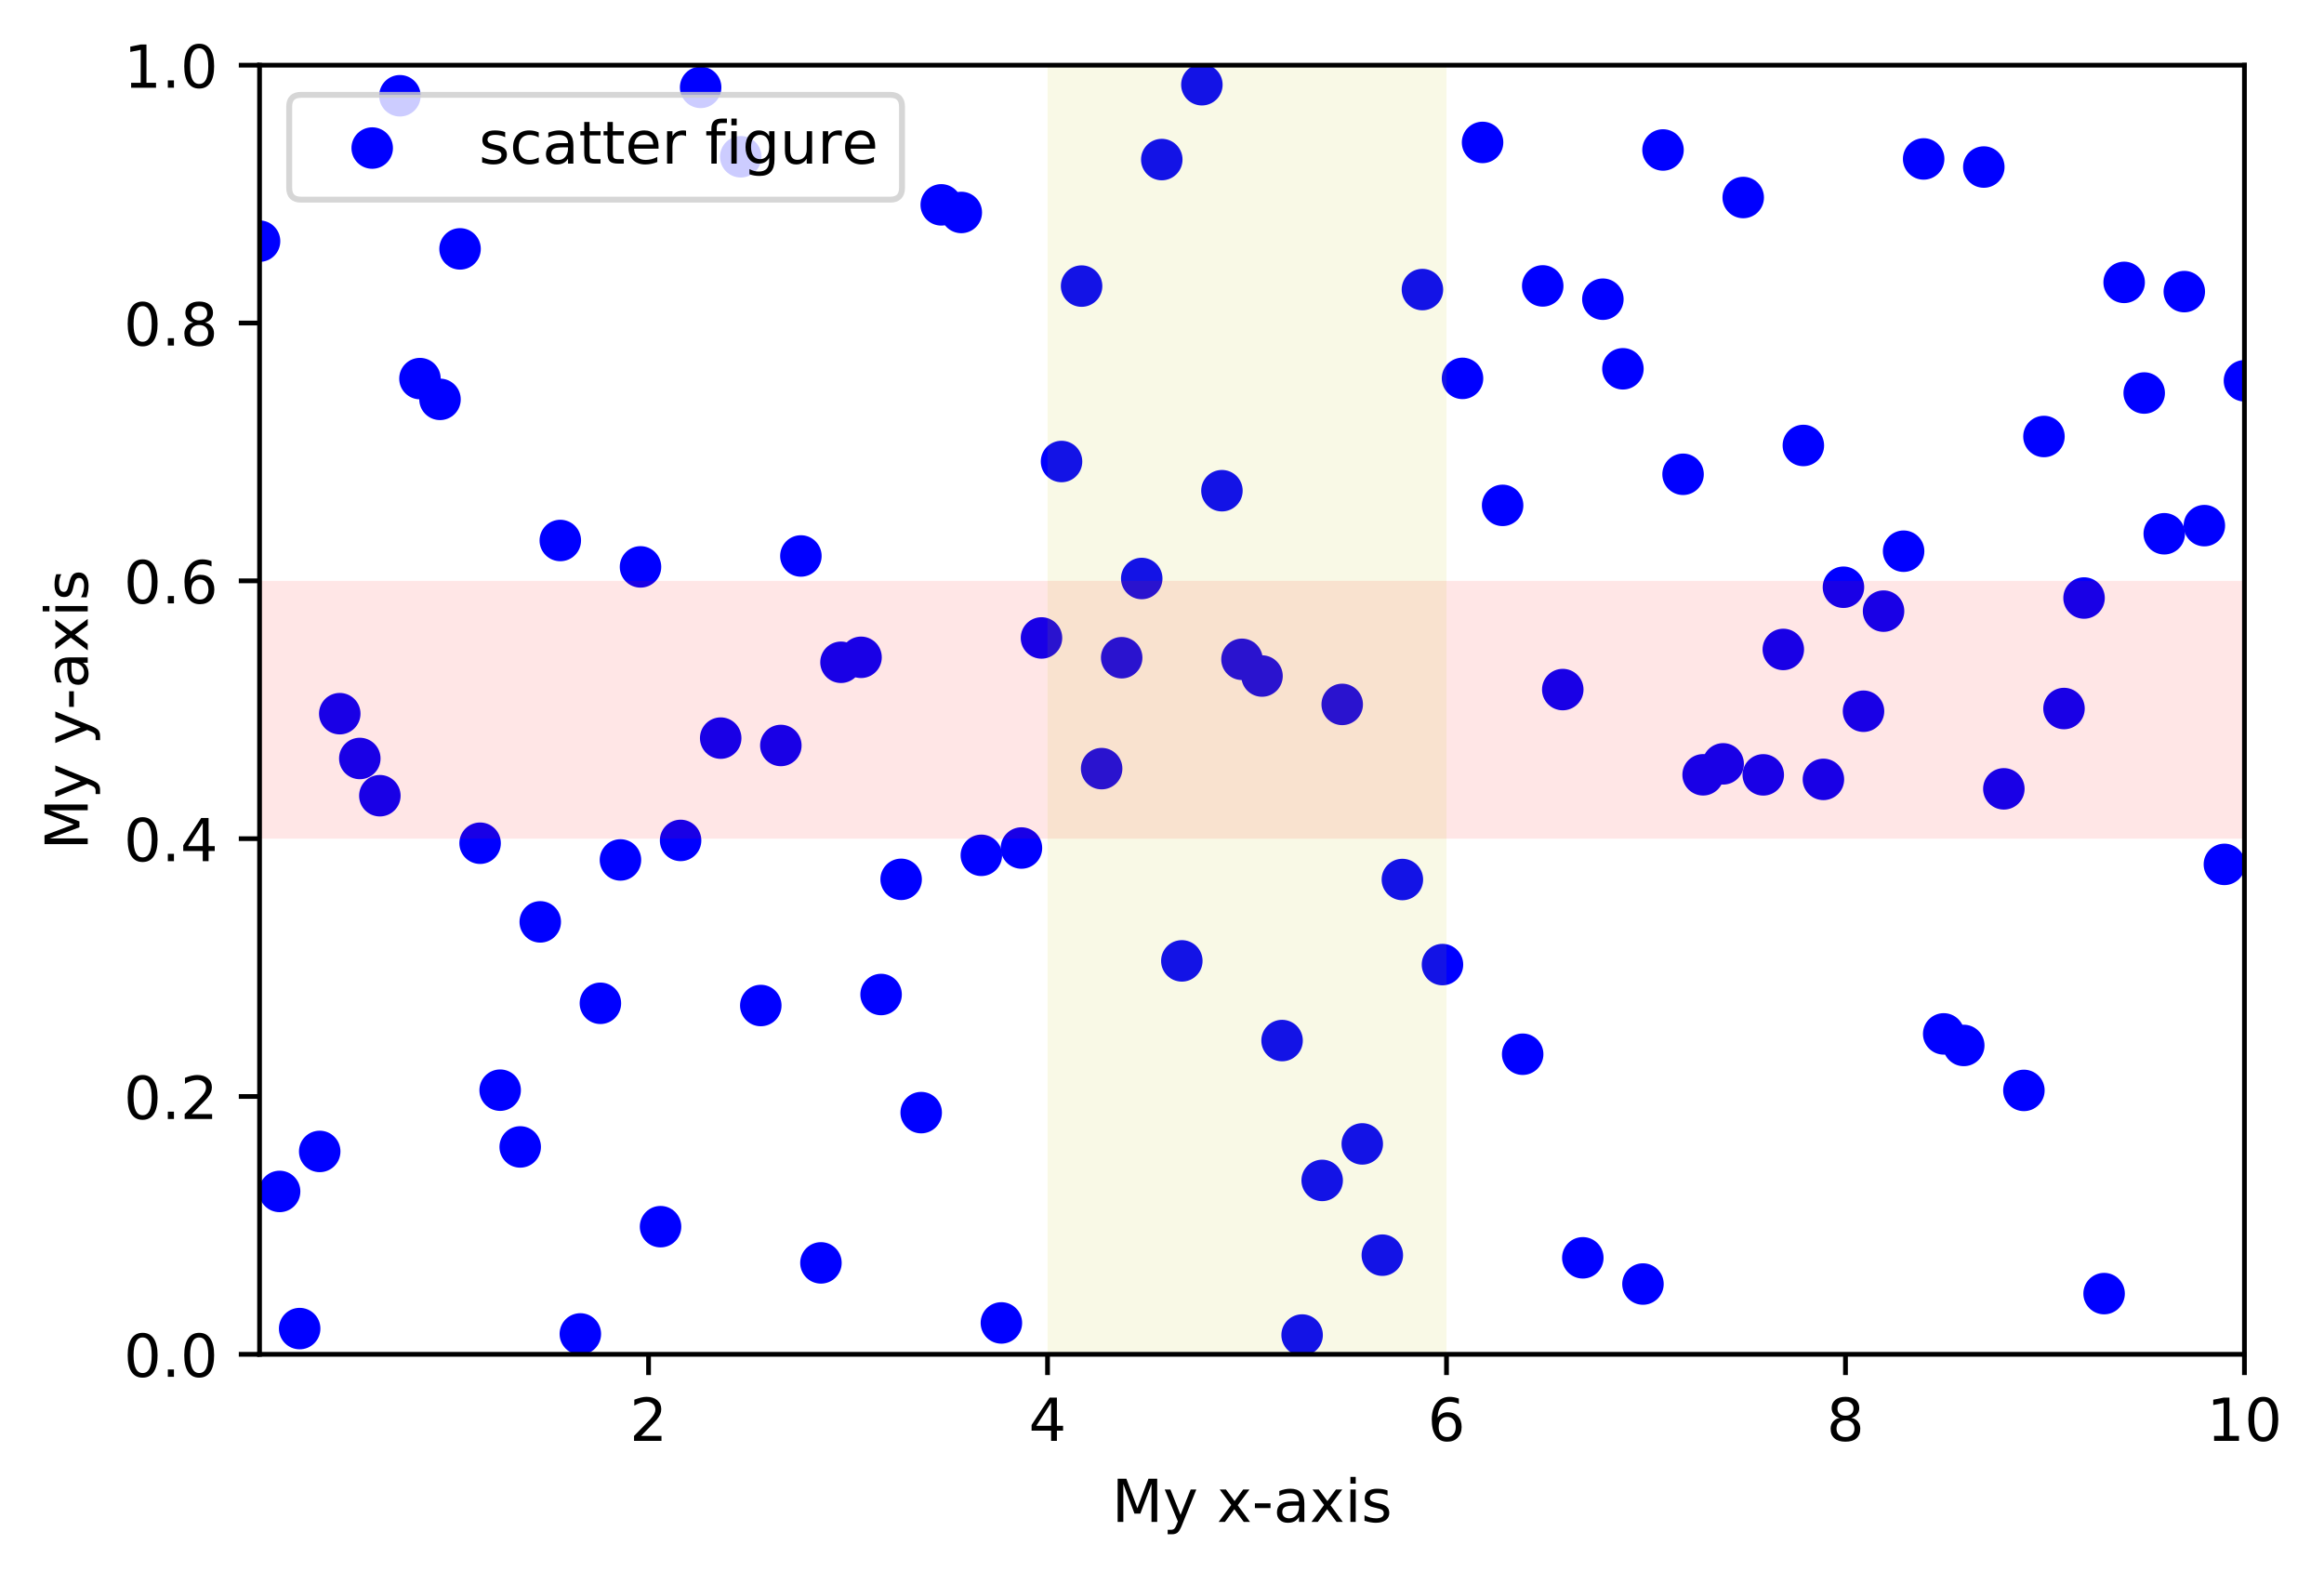<?xml version="1.0" encoding="utf-8" standalone="no"?>
<!DOCTYPE svg PUBLIC "-//W3C//DTD SVG 1.1//EN"
  "http://www.w3.org/Graphics/SVG/1.1/DTD/svg11.dtd">
<!-- Created with matplotlib (http://matplotlib.org/) -->
<svg height="265pt" version="1.1" viewBox="0 0 392 265" width="392pt" xmlns="http://www.w3.org/2000/svg" xmlns:xlink="http://www.w3.org/1999/xlink">
 <defs>
  <style type="text/css">
*{stroke-linecap:butt;stroke-linejoin:round;}
  </style>
 </defs>
 <g id="figure_1">
  <g id="patch_1">
   <path d="M 0 265.995 
L 392.144 265.995 
L 392.144 0 
L 0 0 
z
" style="fill:#ffffff;"/>
  </g>
  <g id="axes_1">
   <g id="patch_2">
    <path d="M 43.781 228.439 
L 378.581 228.439 
L 378.581 10.999 
L 43.781 10.999 
z
" style="fill:#ffffff;"/>
   </g>
   <g id="PathCollection_1">
    <defs>
     <path d="M 0 3 
C 0.796 3 1.559 2.684 2.121 2.121 
C 2.684 1.559 3 0.796 3 0 
C 3 -0.796 2.684 -1.559 2.121 -2.121 
C 1.559 -2.684 0.796 -3 0 -3 
C -0.796 -3 -1.559 -2.684 -2.121 -2.121 
C -2.684 -1.559 -3 -0.796 -3 0 
C -3 0.796 -2.684 1.559 -2.121 2.121 
C -1.559 2.684 -0.796 3 0 3 
z
" id="mc2b815d634" style="stroke:#0000ff;"/>
    </defs>
    <g clip-path="url(#p86e70a6094)">
     <use style="fill:#0000ff;stroke:#0000ff;" x="43.781" xlink:href="#mc2b815d634" y="40.679"/>
     <use style="fill:#0000ff;stroke:#0000ff;" x="47.163" xlink:href="#mc2b815d634" y="200.97"/>
     <use style="fill:#0000ff;stroke:#0000ff;" x="50.545" xlink:href="#mc2b815d634" y="224.102"/>
     <use style="fill:#0000ff;stroke:#0000ff;" x="53.927" xlink:href="#mc2b815d634" y="194.221"/>
     <use style="fill:#0000ff;stroke:#0000ff;" x="57.309" xlink:href="#mc2b815d634" y="120.381"/>
     <use style="fill:#0000ff;stroke:#0000ff;" x="60.69" xlink:href="#mc2b815d634" y="127.938"/>
     <use style="fill:#0000ff;stroke:#0000ff;" x="64.072" xlink:href="#mc2b815d634" y="134.219"/>
     <use style="fill:#0000ff;stroke:#0000ff;" x="67.454" xlink:href="#mc2b815d634" y="16.153"/>
     <use style="fill:#0000ff;stroke:#0000ff;" x="70.836" xlink:href="#mc2b815d634" y="63.862"/>
     <use style="fill:#0000ff;stroke:#0000ff;" x="74.218" xlink:href="#mc2b815d634" y="67.362"/>
     <use style="fill:#0000ff;stroke:#0000ff;" x="77.599" xlink:href="#mc2b815d634" y="41.981"/>
     <use style="fill:#0000ff;stroke:#0000ff;" x="80.981" xlink:href="#mc2b815d634" y="142.232"/>
     <use style="fill:#0000ff;stroke:#0000ff;" x="84.363" xlink:href="#mc2b815d634" y="183.888"/>
     <use style="fill:#0000ff;stroke:#0000ff;" x="87.745" xlink:href="#mc2b815d634" y="193.461"/>
     <use style="fill:#0000ff;stroke:#0000ff;" x="91.127" xlink:href="#mc2b815d634" y="155.5"/>
     <use style="fill:#0000ff;stroke:#0000ff;" x="94.509" xlink:href="#mc2b815d634" y="91.17"/>
     <use style="fill:#0000ff;stroke:#0000ff;" x="97.89" xlink:href="#mc2b815d634" y="225.004"/>
     <use style="fill:#0000ff;stroke:#0000ff;" x="101.272" xlink:href="#mc2b815d634" y="169.233"/>
     <use style="fill:#0000ff;stroke:#0000ff;" x="104.654" xlink:href="#mc2b815d634" y="145.051"/>
     <use style="fill:#0000ff;stroke:#0000ff;" x="108.036" xlink:href="#mc2b815d634" y="95.622"/>
     <use style="fill:#0000ff;stroke:#0000ff;" x="111.418" xlink:href="#mc2b815d634" y="206.913"/>
     <use style="fill:#0000ff;stroke:#0000ff;" x="114.799" xlink:href="#mc2b815d634" y="141.761"/>
     <use style="fill:#0000ff;stroke:#0000ff;" x="118.181" xlink:href="#mc2b815d634" y="14.738"/>
     <use style="fill:#0000ff;stroke:#0000ff;" x="121.563" xlink:href="#mc2b815d634" y="124.503"/>
     <use style="fill:#0000ff;stroke:#0000ff;" x="124.945" xlink:href="#mc2b815d634" y="26.444"/>
     <use style="fill:#0000ff;stroke:#0000ff;" x="128.327" xlink:href="#mc2b815d634" y="169.608"/>
     <use style="fill:#0000ff;stroke:#0000ff;" x="131.709" xlink:href="#mc2b815d634" y="125.745"/>
     <use style="fill:#0000ff;stroke:#0000ff;" x="135.09" xlink:href="#mc2b815d634" y="93.78"/>
     <use style="fill:#0000ff;stroke:#0000ff;" x="138.472" xlink:href="#mc2b815d634" y="213.021"/>
     <use style="fill:#0000ff;stroke:#0000ff;" x="141.854" xlink:href="#mc2b815d634" y="111.713"/>
     <use style="fill:#0000ff;stroke:#0000ff;" x="145.236" xlink:href="#mc2b815d634" y="110.874"/>
     <use style="fill:#0000ff;stroke:#0000ff;" x="148.618" xlink:href="#mc2b815d634" y="167.752"/>
     <use style="fill:#0000ff;stroke:#0000ff;" x="151.999" xlink:href="#mc2b815d634" y="148.324"/>
     <use style="fill:#0000ff;stroke:#0000ff;" x="155.381" xlink:href="#mc2b815d634" y="187.675"/>
     <use style="fill:#0000ff;stroke:#0000ff;" x="158.763" xlink:href="#mc2b815d634" y="34.555"/>
     <use style="fill:#0000ff;stroke:#0000ff;" x="162.145" xlink:href="#mc2b815d634" y="35.838"/>
     <use style="fill:#0000ff;stroke:#0000ff;" x="165.527" xlink:href="#mc2b815d634" y="144.274"/>
     <use style="fill:#0000ff;stroke:#0000ff;" x="168.909" xlink:href="#mc2b815d634" y="223.148"/>
     <use style="fill:#0000ff;stroke:#0000ff;" x="172.29" xlink:href="#mc2b815d634" y="143.042"/>
     <use style="fill:#0000ff;stroke:#0000ff;" x="175.672" xlink:href="#mc2b815d634" y="107.608"/>
     <use style="fill:#0000ff;stroke:#0000ff;" x="179.054" xlink:href="#mc2b815d634" y="77.847"/>
     <use style="fill:#0000ff;stroke:#0000ff;" x="182.436" xlink:href="#mc2b815d634" y="48.258"/>
     <use style="fill:#0000ff;stroke:#0000ff;" x="185.818" xlink:href="#mc2b815d634" y="129.651"/>
     <use style="fill:#0000ff;stroke:#0000ff;" x="189.199" xlink:href="#mc2b815d634" y="110.943"/>
     <use style="fill:#0000ff;stroke:#0000ff;" x="192.581" xlink:href="#mc2b815d634" y="97.581"/>
     <use style="fill:#0000ff;stroke:#0000ff;" x="195.963" xlink:href="#mc2b815d634" y="26.915"/>
     <use style="fill:#0000ff;stroke:#0000ff;" x="199.345" xlink:href="#mc2b815d634" y="162.079"/>
     <use style="fill:#0000ff;stroke:#0000ff;" x="202.727" xlink:href="#mc2b815d634" y="14.291"/>
     <use style="fill:#0000ff;stroke:#0000ff;" x="206.109" xlink:href="#mc2b815d634" y="82.77"/>
     <use style="fill:#0000ff;stroke:#0000ff;" x="209.49" xlink:href="#mc2b815d634" y="111.212"/>
     <use style="fill:#0000ff;stroke:#0000ff;" x="212.872" xlink:href="#mc2b815d634" y="114.032"/>
     <use style="fill:#0000ff;stroke:#0000ff;" x="216.254" xlink:href="#mc2b815d634" y="175.519"/>
     <use style="fill:#0000ff;stroke:#0000ff;" x="219.636" xlink:href="#mc2b815d634" y="225.19"/>
     <use style="fill:#0000ff;stroke:#0000ff;" x="223.018" xlink:href="#mc2b815d634" y="199.109"/>
     <use style="fill:#0000ff;stroke:#0000ff;" x="226.399" xlink:href="#mc2b815d634" y="118.818"/>
     <use style="fill:#0000ff;stroke:#0000ff;" x="229.781" xlink:href="#mc2b815d634" y="192.951"/>
     <use style="fill:#0000ff;stroke:#0000ff;" x="233.163" xlink:href="#mc2b815d634" y="211.719"/>
     <use style="fill:#0000ff;stroke:#0000ff;" x="236.545" xlink:href="#mc2b815d634" y="148.355"/>
     <use style="fill:#0000ff;stroke:#0000ff;" x="239.927" xlink:href="#mc2b815d634" y="48.845"/>
     <use style="fill:#0000ff;stroke:#0000ff;" x="243.309" xlink:href="#mc2b815d634" y="162.704"/>
     <use style="fill:#0000ff;stroke:#0000ff;" x="246.69" xlink:href="#mc2b815d634" y="63.824"/>
     <use style="fill:#0000ff;stroke:#0000ff;" x="250.072" xlink:href="#mc2b815d634" y="24.024"/>
     <use style="fill:#0000ff;stroke:#0000ff;" x="253.454" xlink:href="#mc2b815d634" y="85.245"/>
     <use style="fill:#0000ff;stroke:#0000ff;" x="256.836" xlink:href="#mc2b815d634" y="177.825"/>
     <use style="fill:#0000ff;stroke:#0000ff;" x="260.218" xlink:href="#mc2b815d634" y="48.227"/>
     <use style="fill:#0000ff;stroke:#0000ff;" x="263.599" xlink:href="#mc2b815d634" y="116.316"/>
     <use style="fill:#0000ff;stroke:#0000ff;" x="266.981" xlink:href="#mc2b815d634" y="212.165"/>
     <use style="fill:#0000ff;stroke:#0000ff;" x="270.363" xlink:href="#mc2b815d634" y="50.468"/>
     <use style="fill:#0000ff;stroke:#0000ff;" x="273.745" xlink:href="#mc2b815d634" y="62.208"/>
     <use style="fill:#0000ff;stroke:#0000ff;" x="277.127" xlink:href="#mc2b815d634" y="216.588"/>
     <use style="fill:#0000ff;stroke:#0000ff;" x="280.509" xlink:href="#mc2b815d634" y="25.299"/>
     <use style="fill:#0000ff;stroke:#0000ff;" x="283.89" xlink:href="#mc2b815d634" y="80.002"/>
     <use style="fill:#0000ff;stroke:#0000ff;" x="287.272" xlink:href="#mc2b815d634" y="130.692"/>
     <use style="fill:#0000ff;stroke:#0000ff;" x="290.654" xlink:href="#mc2b815d634" y="128.845"/>
     <use style="fill:#0000ff;stroke:#0000ff;" x="294.036" xlink:href="#mc2b815d634" y="33.316"/>
     <use style="fill:#0000ff;stroke:#0000ff;" x="297.418" xlink:href="#mc2b815d634" y="130.702"/>
     <use style="fill:#0000ff;stroke:#0000ff;" x="300.799" xlink:href="#mc2b815d634" y="109.546"/>
     <use style="fill:#0000ff;stroke:#0000ff;" x="304.181" xlink:href="#mc2b815d634" y="75.141"/>
     <use style="fill:#0000ff;stroke:#0000ff;" x="307.563" xlink:href="#mc2b815d634" y="131.465"/>
     <use style="fill:#0000ff;stroke:#0000ff;" x="310.945" xlink:href="#mc2b815d634" y="99.054"/>
     <use style="fill:#0000ff;stroke:#0000ff;" x="314.327" xlink:href="#mc2b815d634" y="119.97"/>
     <use style="fill:#0000ff;stroke:#0000ff;" x="317.709" xlink:href="#mc2b815d634" y="103.084"/>
     <use style="fill:#0000ff;stroke:#0000ff;" x="321.09" xlink:href="#mc2b815d634" y="92.976"/>
     <use style="fill:#0000ff;stroke:#0000ff;" x="324.472" xlink:href="#mc2b815d634" y="26.809"/>
     <use style="fill:#0000ff;stroke:#0000ff;" x="327.854" xlink:href="#mc2b815d634" y="174.394"/>
     <use style="fill:#0000ff;stroke:#0000ff;" x="331.236" xlink:href="#mc2b815d634" y="176.344"/>
     <use style="fill:#0000ff;stroke:#0000ff;" x="334.618" xlink:href="#mc2b815d634" y="28.177"/>
     <use style="fill:#0000ff;stroke:#0000ff;" x="337.999" xlink:href="#mc2b815d634" y="133.061"/>
     <use style="fill:#0000ff;stroke:#0000ff;" x="341.381" xlink:href="#mc2b815d634" y="183.928"/>
     <use style="fill:#0000ff;stroke:#0000ff;" x="344.763" xlink:href="#mc2b815d634" y="73.628"/>
     <use style="fill:#0000ff;stroke:#0000ff;" x="348.145" xlink:href="#mc2b815d634" y="119.513"/>
     <use style="fill:#0000ff;stroke:#0000ff;" x="351.527" xlink:href="#mc2b815d634" y="100.873"/>
     <use style="fill:#0000ff;stroke:#0000ff;" x="354.909" xlink:href="#mc2b815d634" y="218.202"/>
     <use style="fill:#0000ff;stroke:#0000ff;" x="358.29" xlink:href="#mc2b815d634" y="47.632"/>
     <use style="fill:#0000ff;stroke:#0000ff;" x="361.672" xlink:href="#mc2b815d634" y="66.294"/>
     <use style="fill:#0000ff;stroke:#0000ff;" x="365.054" xlink:href="#mc2b815d634" y="90.033"/>
     <use style="fill:#0000ff;stroke:#0000ff;" x="368.436" xlink:href="#mc2b815d634" y="49.189"/>
     <use style="fill:#0000ff;stroke:#0000ff;" x="371.818" xlink:href="#mc2b815d634" y="88.662"/>
     <use style="fill:#0000ff;stroke:#0000ff;" x="375.199" xlink:href="#mc2b815d634" y="145.802"/>
     <use style="fill:#0000ff;stroke:#0000ff;" x="378.581" xlink:href="#mc2b815d634" y="64.229"/>
    </g>
   </g>
   <g id="patch_3">
    <path clip-path="url(#p86e70a6094)" d="M 43.781 141.463 
L 43.781 97.975 
L 378.581 97.975 
L 378.581 141.463 
z
" style="fill:#ff0000;opacity:0.1;"/>
   </g>
   <g id="patch_4">
    <path clip-path="url(#p86e70a6094)" d="M 176.692 228.439 
L 176.692 10.999 
L 243.988 10.999 
L 243.988 228.439 
z
" style="fill:#bfbf00;opacity:0.1;"/>
   </g>
   <g id="matplotlib.axis_1">
    <g id="xtick_1">
     <g id="line2d_1">
      <defs>
       <path d="M 0 0 
L 0 3.5 
" id="m00f6d3c188" style="stroke:#000000;stroke-width:0.8;"/>
      </defs>
      <g>
       <use style="stroke:#000000;stroke-width:0.8;" x="109.395" xlink:href="#m00f6d3c188" y="228.439"/>
      </g>
     </g>
     <g id="text_1">
      <!-- 2 -->
      <defs>
       <path d="M 19.188 8.297 
L 53.609 8.297 
L 53.609 0 
L 7.328 0 
L 7.328 8.297 
Q 12.938 14.109 22.625 23.891 
Q 32.328 33.688 34.812 36.531 
Q 39.547 41.844 41.422 45.531 
Q 43.312 49.219 43.312 52.781 
Q 43.312 58.594 39.234 62.25 
Q 35.156 65.922 28.609 65.922 
Q 23.969 65.922 18.812 64.312 
Q 13.672 62.703 7.812 59.422 
L 7.812 69.391 
Q 13.766 71.781 18.938 73 
Q 24.125 74.219 28.422 74.219 
Q 39.75 74.219 46.484 68.547 
Q 53.219 62.891 53.219 53.422 
Q 53.219 48.922 51.531 44.891 
Q 49.859 40.875 45.406 35.406 
Q 44.188 33.984 37.641 27.219 
Q 31.109 20.453 19.188 8.297 
z
" id="DejaVuSans-32"/>
      </defs>
      <g transform="translate(106.214 243.038)scale(0.1 -0.1)">
       <use xlink:href="#DejaVuSans-32"/>
      </g>
     </g>
    </g>
    <g id="xtick_2">
     <g id="line2d_2">
      <g>
       <use style="stroke:#000000;stroke-width:0.8;" x="176.692" xlink:href="#m00f6d3c188" y="228.439"/>
      </g>
     </g>
     <g id="text_2">
      <!-- 4 -->
      <defs>
       <path d="M 37.797 64.312 
L 12.891 25.391 
L 37.797 25.391 
z
M 35.203 72.906 
L 47.609 72.906 
L 47.609 25.391 
L 58.016 25.391 
L 58.016 17.188 
L 47.609 17.188 
L 47.609 0 
L 37.797 0 
L 37.797 17.188 
L 4.891 17.188 
L 4.891 26.703 
z
" id="DejaVuSans-34"/>
      </defs>
      <g transform="translate(173.511 243.038)scale(0.1 -0.1)">
       <use xlink:href="#DejaVuSans-34"/>
      </g>
     </g>
    </g>
    <g id="xtick_3">
     <g id="line2d_3">
      <g>
       <use style="stroke:#000000;stroke-width:0.8;" x="243.988" xlink:href="#m00f6d3c188" y="228.439"/>
      </g>
     </g>
     <g id="text_3">
      <!-- 6 -->
      <defs>
       <path d="M 33.016 40.375 
Q 26.375 40.375 22.484 35.828 
Q 18.609 31.297 18.609 23.391 
Q 18.609 15.531 22.484 10.953 
Q 26.375 6.391 33.016 6.391 
Q 39.656 6.391 43.531 10.953 
Q 47.406 15.531 47.406 23.391 
Q 47.406 31.297 43.531 35.828 
Q 39.656 40.375 33.016 40.375 
z
M 52.594 71.297 
L 52.594 62.312 
Q 48.875 64.062 45.094 64.984 
Q 41.312 65.922 37.594 65.922 
Q 27.828 65.922 22.672 59.328 
Q 17.531 52.734 16.797 39.406 
Q 19.672 43.656 24.016 45.922 
Q 28.375 48.188 33.594 48.188 
Q 44.578 48.188 50.953 41.516 
Q 57.328 34.859 57.328 23.391 
Q 57.328 12.156 50.688 5.359 
Q 44.047 -1.422 33.016 -1.422 
Q 20.359 -1.422 13.672 8.266 
Q 6.984 17.969 6.984 36.375 
Q 6.984 53.656 15.188 63.938 
Q 23.391 74.219 37.203 74.219 
Q 40.922 74.219 44.703 73.484 
Q 48.484 72.75 52.594 71.297 
z
" id="DejaVuSans-36"/>
      </defs>
      <g transform="translate(240.807 243.038)scale(0.1 -0.1)">
       <use xlink:href="#DejaVuSans-36"/>
      </g>
     </g>
    </g>
    <g id="xtick_4">
     <g id="line2d_4">
      <g>
       <use style="stroke:#000000;stroke-width:0.8;" x="311.285" xlink:href="#m00f6d3c188" y="228.439"/>
      </g>
     </g>
     <g id="text_4">
      <!-- 8 -->
      <defs>
       <path d="M 31.781 34.625 
Q 24.75 34.625 20.719 30.859 
Q 16.703 27.094 16.703 20.516 
Q 16.703 13.922 20.719 10.156 
Q 24.75 6.391 31.781 6.391 
Q 38.812 6.391 42.859 10.172 
Q 46.922 13.969 46.922 20.516 
Q 46.922 27.094 42.891 30.859 
Q 38.875 34.625 31.781 34.625 
z
M 21.922 38.812 
Q 15.578 40.375 12.031 44.719 
Q 8.5 49.078 8.5 55.328 
Q 8.5 64.062 14.719 69.141 
Q 20.953 74.219 31.781 74.219 
Q 42.672 74.219 48.875 69.141 
Q 55.078 64.062 55.078 55.328 
Q 55.078 49.078 51.531 44.719 
Q 48 40.375 41.703 38.812 
Q 48.828 37.156 52.797 32.312 
Q 56.781 27.484 56.781 20.516 
Q 56.781 9.906 50.312 4.234 
Q 43.844 -1.422 31.781 -1.422 
Q 19.734 -1.422 13.25 4.234 
Q 6.781 9.906 6.781 20.516 
Q 6.781 27.484 10.781 32.312 
Q 14.797 37.156 21.922 38.812 
z
M 18.312 54.391 
Q 18.312 48.734 21.844 45.562 
Q 25.391 42.391 31.781 42.391 
Q 38.141 42.391 41.719 45.562 
Q 45.312 48.734 45.312 54.391 
Q 45.312 60.062 41.719 63.234 
Q 38.141 66.406 31.781 66.406 
Q 25.391 66.406 21.844 63.234 
Q 18.312 60.062 18.312 54.391 
z
" id="DejaVuSans-38"/>
      </defs>
      <g transform="translate(308.104 243.038)scale(0.1 -0.1)">
       <use xlink:href="#DejaVuSans-38"/>
      </g>
     </g>
    </g>
    <g id="xtick_5">
     <g id="line2d_5">
      <g>
       <use style="stroke:#000000;stroke-width:0.8;" x="378.581" xlink:href="#m00f6d3c188" y="228.439"/>
      </g>
     </g>
     <g id="text_5">
      <!-- 10 -->
      <defs>
       <path d="M 12.406 8.297 
L 28.516 8.297 
L 28.516 63.922 
L 10.984 60.406 
L 10.984 69.391 
L 28.422 72.906 
L 38.281 72.906 
L 38.281 8.297 
L 54.391 8.297 
L 54.391 0 
L 12.406 0 
z
" id="DejaVuSans-31"/>
       <path d="M 31.781 66.406 
Q 24.172 66.406 20.328 58.906 
Q 16.5 51.422 16.5 36.375 
Q 16.5 21.391 20.328 13.891 
Q 24.172 6.391 31.781 6.391 
Q 39.453 6.391 43.281 13.891 
Q 47.125 21.391 47.125 36.375 
Q 47.125 51.422 43.281 58.906 
Q 39.453 66.406 31.781 66.406 
z
M 31.781 74.219 
Q 44.047 74.219 50.516 64.516 
Q 56.984 54.828 56.984 36.375 
Q 56.984 17.969 50.516 8.266 
Q 44.047 -1.422 31.781 -1.422 
Q 19.531 -1.422 13.062 8.266 
Q 6.594 17.969 6.594 36.375 
Q 6.594 54.828 13.062 64.516 
Q 19.531 74.219 31.781 74.219 
z
" id="DejaVuSans-30"/>
      </defs>
      <g transform="translate(372.219 243.038)scale(0.1 -0.1)">
       <use xlink:href="#DejaVuSans-31"/>
       <use x="63.623" xlink:href="#DejaVuSans-30"/>
      </g>
     </g>
    </g>
    <g id="text_6">
     <!-- My x-axis -->
     <defs>
      <path d="M 9.812 72.906 
L 24.516 72.906 
L 43.109 23.297 
L 61.812 72.906 
L 76.516 72.906 
L 76.516 0 
L 66.891 0 
L 66.891 64.016 
L 48.094 14.016 
L 38.188 14.016 
L 19.391 64.016 
L 19.391 0 
L 9.812 0 
z
" id="DejaVuSans-4d"/>
      <path d="M 32.172 -5.078 
Q 28.375 -14.844 24.75 -17.812 
Q 21.141 -20.797 15.094 -20.797 
L 7.906 -20.797 
L 7.906 -13.281 
L 13.188 -13.281 
Q 16.891 -13.281 18.938 -11.516 
Q 21 -9.766 23.484 -3.219 
L 25.094 0.875 
L 2.984 54.688 
L 12.5 54.688 
L 29.594 11.922 
L 46.688 54.688 
L 56.203 54.688 
z
" id="DejaVuSans-79"/>
      <path id="DejaVuSans-20"/>
      <path d="M 54.891 54.688 
L 35.109 28.078 
L 55.906 0 
L 45.312 0 
L 29.391 21.484 
L 13.484 0 
L 2.875 0 
L 24.125 28.609 
L 4.688 54.688 
L 15.281 54.688 
L 29.781 35.203 
L 44.281 54.688 
z
" id="DejaVuSans-78"/>
      <path d="M 4.891 31.391 
L 31.203 31.391 
L 31.203 23.391 
L 4.891 23.391 
z
" id="DejaVuSans-2d"/>
      <path d="M 34.281 27.484 
Q 23.391 27.484 19.188 25 
Q 14.984 22.516 14.984 16.5 
Q 14.984 11.719 18.141 8.906 
Q 21.297 6.109 26.703 6.109 
Q 34.188 6.109 38.703 11.406 
Q 43.219 16.703 43.219 25.484 
L 43.219 27.484 
z
M 52.203 31.203 
L 52.203 0 
L 43.219 0 
L 43.219 8.297 
Q 40.141 3.328 35.547 0.953 
Q 30.953 -1.422 24.312 -1.422 
Q 15.922 -1.422 10.953 3.297 
Q 6 8.016 6 15.922 
Q 6 25.141 12.172 29.828 
Q 18.359 34.516 30.609 34.516 
L 43.219 34.516 
L 43.219 35.406 
Q 43.219 41.609 39.141 45 
Q 35.062 48.391 27.688 48.391 
Q 23 48.391 18.547 47.266 
Q 14.109 46.141 10.016 43.891 
L 10.016 52.203 
Q 14.938 54.109 19.578 55.047 
Q 24.219 56 28.609 56 
Q 40.484 56 46.344 49.844 
Q 52.203 43.703 52.203 31.203 
z
" id="DejaVuSans-61"/>
      <path d="M 9.422 54.688 
L 18.406 54.688 
L 18.406 0 
L 9.422 0 
z
M 9.422 75.984 
L 18.406 75.984 
L 18.406 64.594 
L 9.422 64.594 
z
" id="DejaVuSans-69"/>
      <path d="M 44.281 53.078 
L 44.281 44.578 
Q 40.484 46.531 36.375 47.5 
Q 32.281 48.484 27.875 48.484 
Q 21.188 48.484 17.844 46.438 
Q 14.5 44.391 14.5 40.281 
Q 14.5 37.156 16.891 35.375 
Q 19.281 33.594 26.516 31.984 
L 29.594 31.297 
Q 39.156 29.25 43.188 25.516 
Q 47.219 21.781 47.219 15.094 
Q 47.219 7.469 41.188 3.016 
Q 35.156 -1.422 24.609 -1.422 
Q 20.219 -1.422 15.453 -0.562 
Q 10.688 0.297 5.422 2 
L 5.422 11.281 
Q 10.406 8.688 15.234 7.391 
Q 20.062 6.109 24.812 6.109 
Q 31.156 6.109 34.562 8.281 
Q 37.984 10.453 37.984 14.406 
Q 37.984 18.062 35.516 20.016 
Q 33.062 21.969 24.703 23.781 
L 21.578 24.516 
Q 13.234 26.266 9.516 29.906 
Q 5.812 33.547 5.812 39.891 
Q 5.812 47.609 11.281 51.797 
Q 16.75 56 26.812 56 
Q 31.781 56 36.172 55.266 
Q 40.578 54.547 44.281 53.078 
z
" id="DejaVuSans-73"/>
     </defs>
     <g transform="translate(187.538 256.716)scale(0.1 -0.1)">
      <use xlink:href="#DejaVuSans-4d"/>
      <use x="86.279" xlink:href="#DejaVuSans-79"/>
      <use x="145.459" xlink:href="#DejaVuSans-20"/>
      <use x="177.246" xlink:href="#DejaVuSans-78"/>
      <use x="236.426" xlink:href="#DejaVuSans-2d"/>
      <use x="272.51" xlink:href="#DejaVuSans-61"/>
      <use x="333.789" xlink:href="#DejaVuSans-78"/>
      <use x="392.969" xlink:href="#DejaVuSans-69"/>
      <use x="420.752" xlink:href="#DejaVuSans-73"/>
     </g>
    </g>
   </g>
   <g id="matplotlib.axis_2">
    <g id="ytick_1">
     <g id="line2d_6">
      <defs>
       <path d="M 0 0 
L -3.5 0 
" id="m83b6fd7d58" style="stroke:#000000;stroke-width:0.8;"/>
      </defs>
      <g>
       <use style="stroke:#000000;stroke-width:0.8;" x="43.781" xlink:href="#m83b6fd7d58" y="228.439"/>
      </g>
     </g>
     <g id="text_7">
      <!-- 0.0 -->
      <defs>
       <path d="M 10.688 12.406 
L 21 12.406 
L 21 0 
L 10.688 0 
z
" id="DejaVuSans-2e"/>
      </defs>
      <g transform="translate(20.878 232.238)scale(0.1 -0.1)">
       <use xlink:href="#DejaVuSans-30"/>
       <use x="63.623" xlink:href="#DejaVuSans-2e"/>
       <use x="95.41" xlink:href="#DejaVuSans-30"/>
      </g>
     </g>
    </g>
    <g id="ytick_2">
     <g id="line2d_7">
      <g>
       <use style="stroke:#000000;stroke-width:0.8;" x="43.781" xlink:href="#m83b6fd7d58" y="184.951"/>
      </g>
     </g>
     <g id="text_8">
      <!-- 0.2 -->
      <g transform="translate(20.878 188.75)scale(0.1 -0.1)">
       <use xlink:href="#DejaVuSans-30"/>
       <use x="63.623" xlink:href="#DejaVuSans-2e"/>
       <use x="95.41" xlink:href="#DejaVuSans-32"/>
      </g>
     </g>
    </g>
    <g id="ytick_3">
     <g id="line2d_8">
      <g>
       <use style="stroke:#000000;stroke-width:0.8;" x="43.781" xlink:href="#m83b6fd7d58" y="141.463"/>
      </g>
     </g>
     <g id="text_9">
      <!-- 0.4 -->
      <g transform="translate(20.878 145.262)scale(0.1 -0.1)">
       <use xlink:href="#DejaVuSans-30"/>
       <use x="63.623" xlink:href="#DejaVuSans-2e"/>
       <use x="95.41" xlink:href="#DejaVuSans-34"/>
      </g>
     </g>
    </g>
    <g id="ytick_4">
     <g id="line2d_9">
      <g>
       <use style="stroke:#000000;stroke-width:0.8;" x="43.781" xlink:href="#m83b6fd7d58" y="97.975"/>
      </g>
     </g>
     <g id="text_10">
      <!-- 0.6 -->
      <g transform="translate(20.878 101.774)scale(0.1 -0.1)">
       <use xlink:href="#DejaVuSans-30"/>
       <use x="63.623" xlink:href="#DejaVuSans-2e"/>
       <use x="95.41" xlink:href="#DejaVuSans-36"/>
      </g>
     </g>
    </g>
    <g id="ytick_5">
     <g id="line2d_10">
      <g>
       <use style="stroke:#000000;stroke-width:0.8;" x="43.781" xlink:href="#m83b6fd7d58" y="54.487"/>
      </g>
     </g>
     <g id="text_11">
      <!-- 0.8 -->
      <g transform="translate(20.878 58.286)scale(0.1 -0.1)">
       <use xlink:href="#DejaVuSans-30"/>
       <use x="63.623" xlink:href="#DejaVuSans-2e"/>
       <use x="95.41" xlink:href="#DejaVuSans-38"/>
      </g>
     </g>
    </g>
    <g id="ytick_6">
     <g id="line2d_11">
      <g>
       <use style="stroke:#000000;stroke-width:0.8;" x="43.781" xlink:href="#m83b6fd7d58" y="10.999"/>
      </g>
     </g>
     <g id="text_12">
      <!-- 1.0 -->
      <g transform="translate(20.878 14.798)scale(0.1 -0.1)">
       <use xlink:href="#DejaVuSans-31"/>
       <use x="63.623" xlink:href="#DejaVuSans-2e"/>
       <use x="95.41" xlink:href="#DejaVuSans-30"/>
      </g>
     </g>
    </g>
    <g id="text_13">
     <!-- My y-axis -->
     <g transform="translate(14.798 143.361)rotate(-90)scale(0.1 -0.1)">
      <use xlink:href="#DejaVuSans-4d"/>
      <use x="86.279" xlink:href="#DejaVuSans-79"/>
      <use x="145.459" xlink:href="#DejaVuSans-20"/>
      <use x="177.246" xlink:href="#DejaVuSans-79"/>
      <use x="236.41" xlink:href="#DejaVuSans-2d"/>
      <use x="272.494" xlink:href="#DejaVuSans-61"/>
      <use x="333.773" xlink:href="#DejaVuSans-78"/>
      <use x="392.953" xlink:href="#DejaVuSans-69"/>
      <use x="420.736" xlink:href="#DejaVuSans-73"/>
     </g>
    </g>
   </g>
   <g id="patch_5">
    <path d="M 43.781 228.439 
L 43.781 10.999 
" style="fill:none;stroke:#000000;stroke-linecap:square;stroke-linejoin:miter;stroke-width:0.8;"/>
   </g>
   <g id="patch_6">
    <path d="M 378.581 228.439 
L 378.581 10.999 
" style="fill:none;stroke:#000000;stroke-linecap:square;stroke-linejoin:miter;stroke-width:0.8;"/>
   </g>
   <g id="patch_7">
    <path d="M 43.781 228.439 
L 378.581 228.439 
" style="fill:none;stroke:#000000;stroke-linecap:square;stroke-linejoin:miter;stroke-width:0.8;"/>
   </g>
   <g id="patch_8">
    <path d="M 43.781 10.999 
L 378.581 10.999 
" style="fill:none;stroke:#000000;stroke-linecap:square;stroke-linejoin:miter;stroke-width:0.8;"/>
   </g>
   <g id="legend_1">
    <g id="patch_9">
     <path d="M 50.781 33.677 
L 150.145 33.677 
Q 152.145 33.677 152.145 31.677 
L 152.145 17.999 
Q 152.145 15.999 150.145 15.999 
L 50.781 15.999 
Q 48.781 15.999 48.781 17.999 
L 48.781 31.677 
Q 48.781 33.677 50.781 33.677 
z
" style="fill:#ffffff;opacity:0.8;stroke:#cccccc;stroke-linejoin:miter;"/>
    </g>
    <g id="PathCollection_2">
     <g>
      <use style="fill:#0000ff;stroke:#0000ff;" x="62.781" xlink:href="#mc2b815d634" y="24.973"/>
     </g>
    </g>
    <g id="text_14">
     <!-- scatter figure -->
     <defs>
      <path d="M 48.781 52.594 
L 48.781 44.188 
Q 44.969 46.297 41.141 47.344 
Q 37.312 48.391 33.406 48.391 
Q 24.656 48.391 19.812 42.844 
Q 14.984 37.312 14.984 27.297 
Q 14.984 17.281 19.812 11.734 
Q 24.656 6.203 33.406 6.203 
Q 37.312 6.203 41.141 7.25 
Q 44.969 8.297 48.781 10.406 
L 48.781 2.094 
Q 45.016 0.344 40.984 -0.531 
Q 36.969 -1.422 32.422 -1.422 
Q 20.062 -1.422 12.781 6.344 
Q 5.516 14.109 5.516 27.297 
Q 5.516 40.672 12.859 48.328 
Q 20.219 56 33.016 56 
Q 37.156 56 41.109 55.141 
Q 45.062 54.297 48.781 52.594 
z
" id="DejaVuSans-63"/>
      <path d="M 18.312 70.219 
L 18.312 54.688 
L 36.812 54.688 
L 36.812 47.703 
L 18.312 47.703 
L 18.312 18.016 
Q 18.312 11.328 20.141 9.422 
Q 21.969 7.516 27.594 7.516 
L 36.812 7.516 
L 36.812 0 
L 27.594 0 
Q 17.188 0 13.234 3.875 
Q 9.281 7.766 9.281 18.016 
L 9.281 47.703 
L 2.688 47.703 
L 2.688 54.688 
L 9.281 54.688 
L 9.281 70.219 
z
" id="DejaVuSans-74"/>
      <path d="M 56.203 29.594 
L 56.203 25.203 
L 14.891 25.203 
Q 15.484 15.922 20.484 11.062 
Q 25.484 6.203 34.422 6.203 
Q 39.594 6.203 44.453 7.469 
Q 49.312 8.734 54.109 11.281 
L 54.109 2.781 
Q 49.266 0.734 44.188 -0.344 
Q 39.109 -1.422 33.891 -1.422 
Q 20.797 -1.422 13.156 6.188 
Q 5.516 13.812 5.516 26.812 
Q 5.516 40.234 12.766 48.109 
Q 20.016 56 32.328 56 
Q 43.359 56 49.781 48.891 
Q 56.203 41.797 56.203 29.594 
z
M 47.219 32.234 
Q 47.125 39.594 43.094 43.984 
Q 39.062 48.391 32.422 48.391 
Q 24.906 48.391 20.391 44.141 
Q 15.875 39.891 15.188 32.172 
z
" id="DejaVuSans-65"/>
      <path d="M 41.109 46.297 
Q 39.594 47.172 37.812 47.578 
Q 36.031 48 33.891 48 
Q 26.266 48 22.188 43.047 
Q 18.109 38.094 18.109 28.812 
L 18.109 0 
L 9.078 0 
L 9.078 54.688 
L 18.109 54.688 
L 18.109 46.188 
Q 20.953 51.172 25.484 53.578 
Q 30.031 56 36.531 56 
Q 37.453 56 38.578 55.875 
Q 39.703 55.766 41.062 55.516 
z
" id="DejaVuSans-72"/>
      <path d="M 37.109 75.984 
L 37.109 68.5 
L 28.516 68.5 
Q 23.688 68.5 21.797 66.547 
Q 19.922 64.594 19.922 59.516 
L 19.922 54.688 
L 34.719 54.688 
L 34.719 47.703 
L 19.922 47.703 
L 19.922 0 
L 10.891 0 
L 10.891 47.703 
L 2.297 47.703 
L 2.297 54.688 
L 10.891 54.688 
L 10.891 58.5 
Q 10.891 67.625 15.141 71.797 
Q 19.391 75.984 28.609 75.984 
z
" id="DejaVuSans-66"/>
      <path d="M 45.406 27.984 
Q 45.406 37.75 41.375 43.109 
Q 37.359 48.484 30.078 48.484 
Q 22.859 48.484 18.828 43.109 
Q 14.797 37.75 14.797 27.984 
Q 14.797 18.266 18.828 12.891 
Q 22.859 7.516 30.078 7.516 
Q 37.359 7.516 41.375 12.891 
Q 45.406 18.266 45.406 27.984 
z
M 54.391 6.781 
Q 54.391 -7.172 48.188 -13.984 
Q 42 -20.797 29.203 -20.797 
Q 24.469 -20.797 20.266 -20.094 
Q 16.062 -19.391 12.109 -17.922 
L 12.109 -9.188 
Q 16.062 -11.328 19.922 -12.344 
Q 23.781 -13.375 27.781 -13.375 
Q 36.625 -13.375 41.016 -8.766 
Q 45.406 -4.156 45.406 5.172 
L 45.406 9.625 
Q 42.625 4.781 38.281 2.391 
Q 33.938 0 27.875 0 
Q 17.828 0 11.672 7.656 
Q 5.516 15.328 5.516 27.984 
Q 5.516 40.672 11.672 48.328 
Q 17.828 56 27.875 56 
Q 33.938 56 38.281 53.609 
Q 42.625 51.219 45.406 46.391 
L 45.406 54.688 
L 54.391 54.688 
z
" id="DejaVuSans-67"/>
      <path d="M 8.5 21.578 
L 8.5 54.688 
L 17.484 54.688 
L 17.484 21.922 
Q 17.484 14.156 20.5 10.266 
Q 23.531 6.391 29.594 6.391 
Q 36.859 6.391 41.078 11.031 
Q 45.312 15.672 45.312 23.688 
L 45.312 54.688 
L 54.297 54.688 
L 54.297 0 
L 45.312 0 
L 45.312 8.406 
Q 42.047 3.422 37.719 1 
Q 33.406 -1.422 27.688 -1.422 
Q 18.266 -1.422 13.375 4.438 
Q 8.5 10.297 8.5 21.578 
z
M 31.109 56 
z
" id="DejaVuSans-75"/>
     </defs>
     <g transform="translate(80.781 27.598)scale(0.1 -0.1)">
      <use xlink:href="#DejaVuSans-73"/>
      <use x="52.1" xlink:href="#DejaVuSans-63"/>
      <use x="107.08" xlink:href="#DejaVuSans-61"/>
      <use x="168.359" xlink:href="#DejaVuSans-74"/>
      <use x="207.568" xlink:href="#DejaVuSans-74"/>
      <use x="246.777" xlink:href="#DejaVuSans-65"/>
      <use x="308.301" xlink:href="#DejaVuSans-72"/>
      <use x="349.414" xlink:href="#DejaVuSans-20"/>
      <use x="381.201" xlink:href="#DejaVuSans-66"/>
      <use x="416.406" xlink:href="#DejaVuSans-69"/>
      <use x="444.189" xlink:href="#DejaVuSans-67"/>
      <use x="507.666" xlink:href="#DejaVuSans-75"/>
      <use x="571.045" xlink:href="#DejaVuSans-72"/>
      <use x="612.127" xlink:href="#DejaVuSans-65"/>
     </g>
    </g>
   </g>
  </g>
 </g>
 <defs>
  <clipPath id="p86e70a6094">
   <rect height="217.44" width="334.8" x="43.781" y="10.999"/>
  </clipPath>
 </defs>
</svg>
